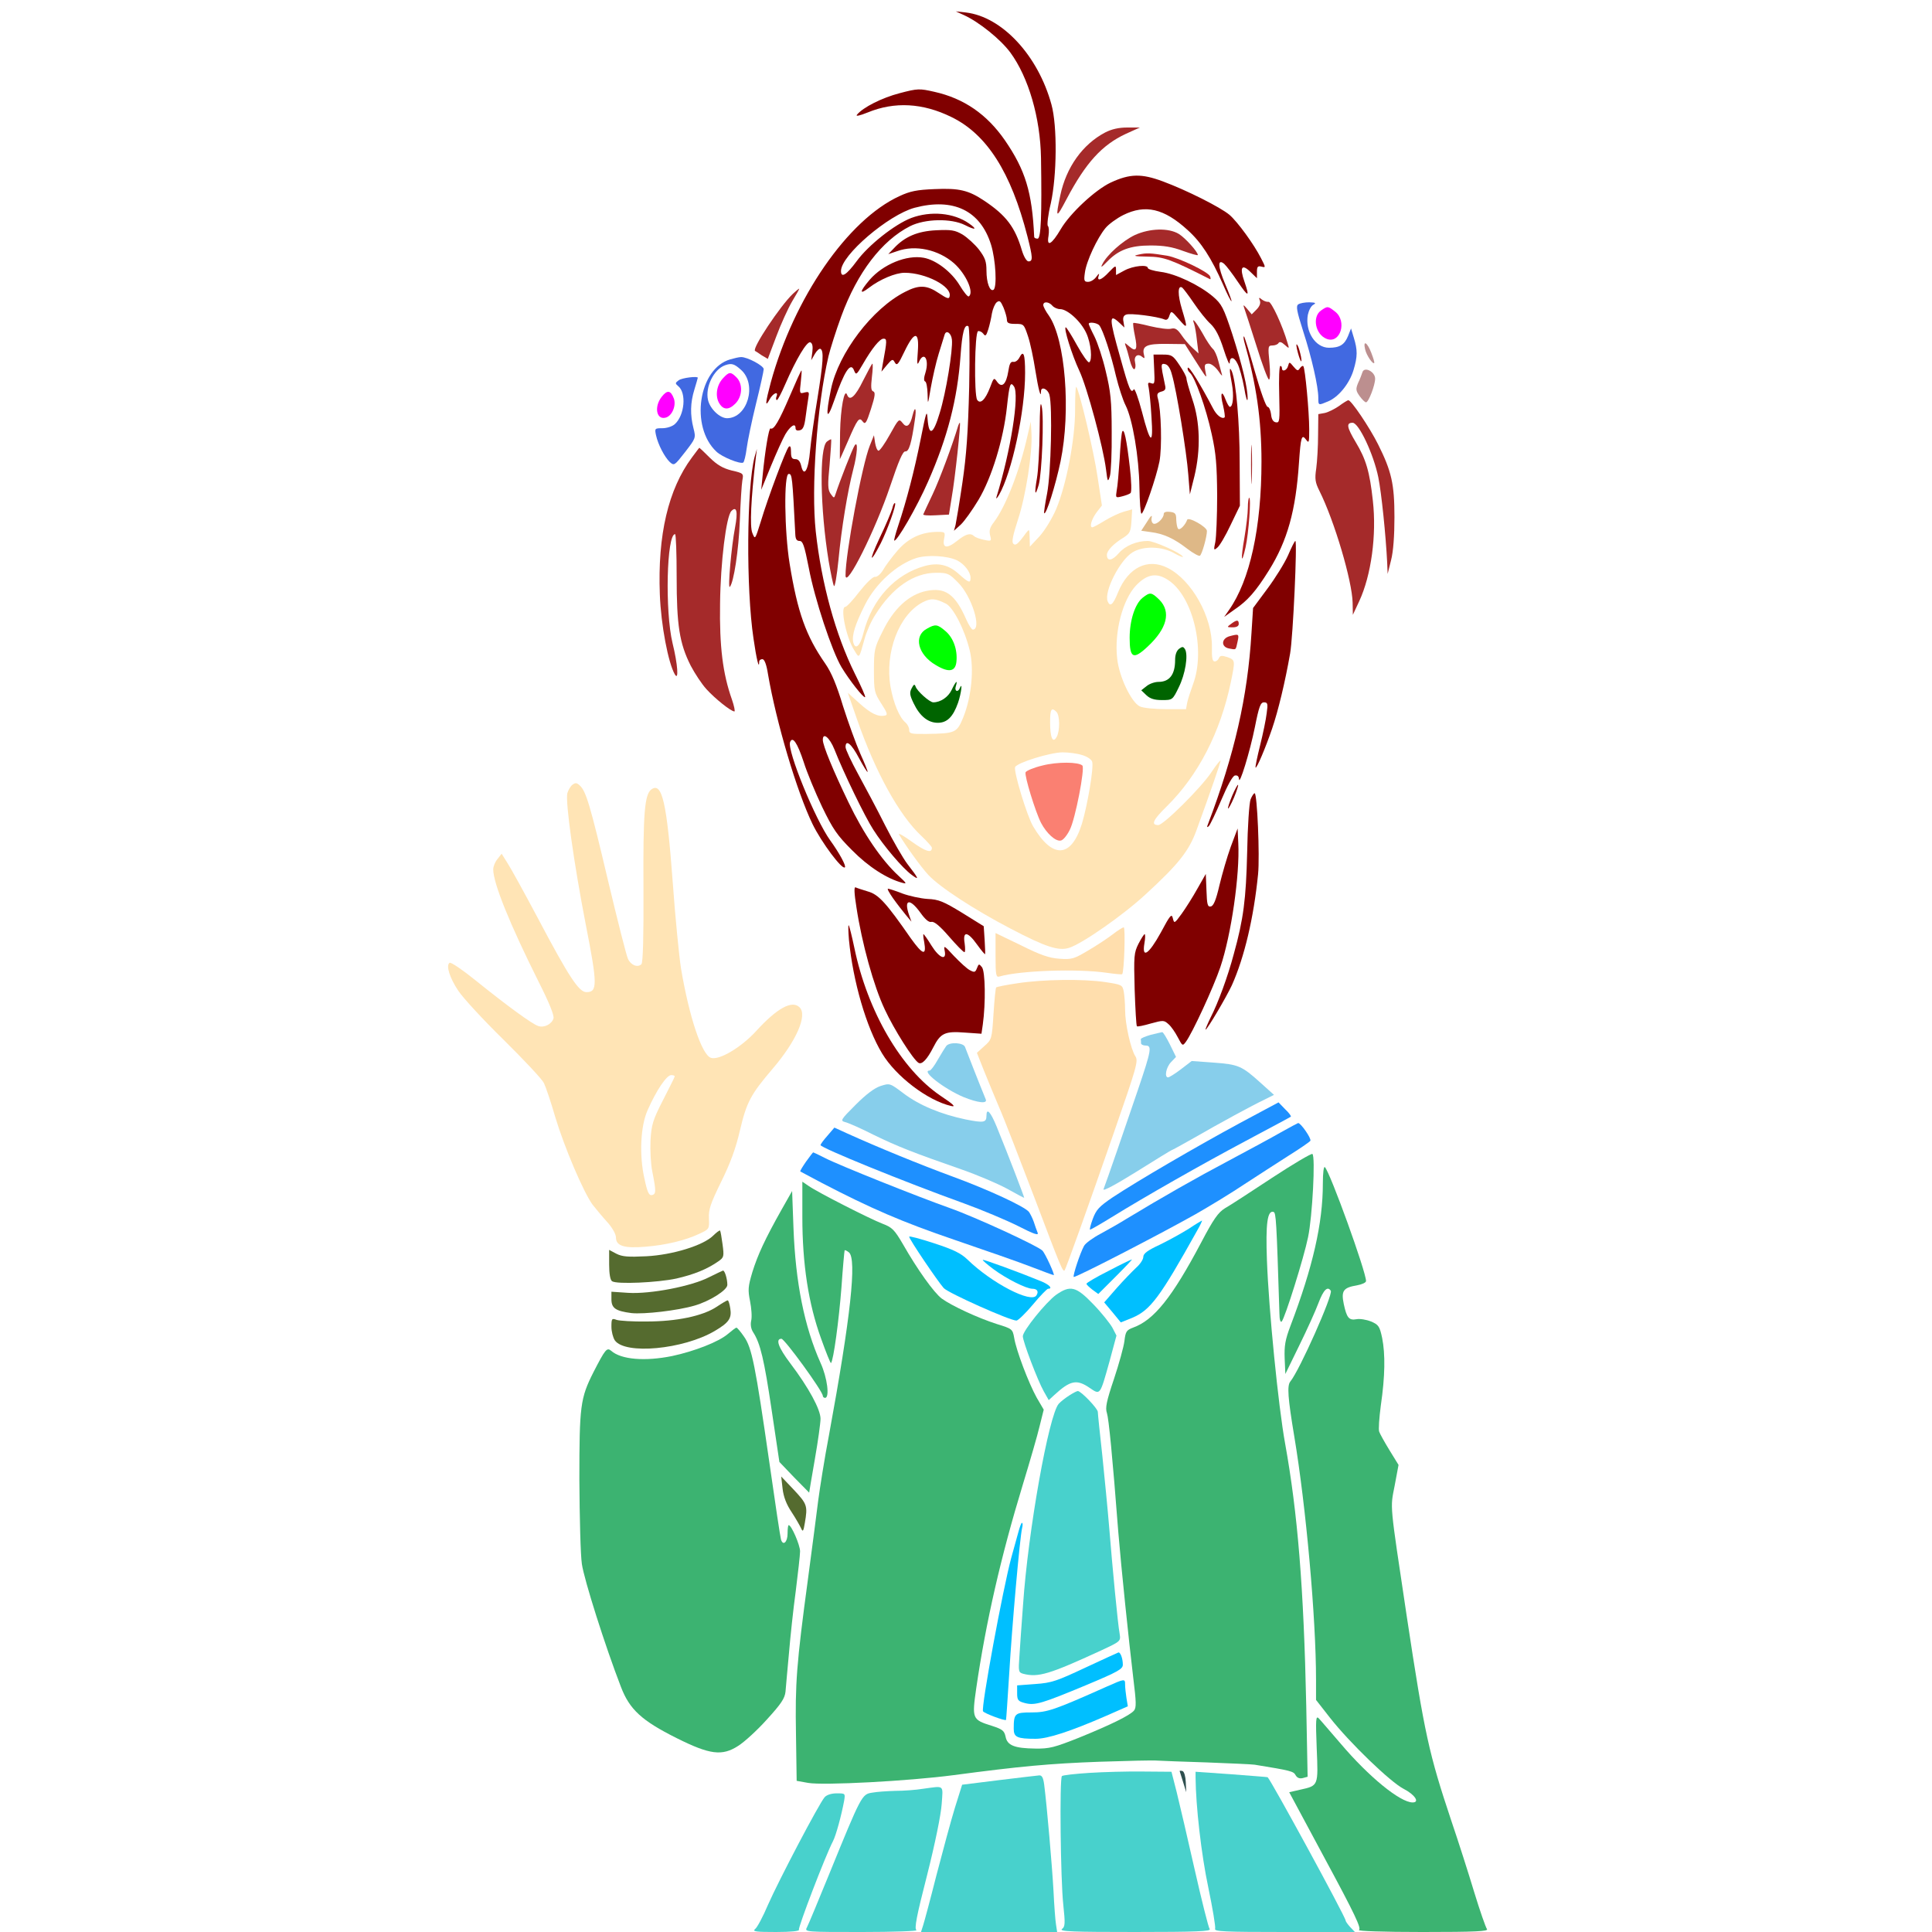 <?xml version="1.0" encoding="UTF-8" standalone="no"?>
<svg
   xmlns:dc="http://purl.org/dc/elements/1.1/"
   xmlns:cc="http://creativecommons.org/ns#"
   xmlns:rdf="http://www.w3.org/1999/02/22-rdf-syntax-ns#"
   xmlns:svg="http://www.w3.org/2000/svg"
   xmlns="http://www.w3.org/2000/svg"
   xmlns:sodipodi="http://sodipodi.sourceforge.net/DTD/sodipodi-0.dtd"
   xmlns:inkscape="http://www.inkscape.org/namespaces/inkscape"
   version="1.0"
   width="850pt"
   height="850pt"
   viewBox="0 0 850 850"
   preserveAspectRatio="xMidYMid meet"
   id="svg176"
   sodipodi:docname="29 #9643.svg"
   inkscape:version="0.92.2 5c3e80d, 2017-08-06">
  <defs
     id="defs180" />
  <sodipodi:namedview
     pagecolor="#ffffff"
     bordercolor="#666666"
     borderopacity="1"
     objecttolerance="10"
     gridtolerance="10"
     guidetolerance="10"
     inkscape:pageopacity="0"
     inkscape:pageshadow="2"
     inkscape:window-width="1920"
     inkscape:window-height="978"
     id="namedview178"
     showgrid="false"
     inkscape:zoom="0.83294118"
     inkscape:cx="736.63539"
     inkscape:cy="465.84996"
     inkscape:window-x="0"
     inkscape:window-y="1"
     inkscape:window-maximized="1"
     inkscape:current-layer="svg176" />
  <g
     transform="translate(0,850) scale(0.1,-0.1)"
     fill="#000000"
     stroke="none"
     id="g174">
    <path
       d="M0 4250 l0 -4250 1643 0 1642 0 12 40 c16 50 156 336 226 462 30 53 52 99 49 102 -3 3 -20 6 -39 6 -59 0 -69 22 -77 158 -4 67 -5 136 -1 154 7 31 2 28 -82 -54 -160 -157 -201 -163 -419 -57 -110 54 -200 126 -238 192 -30 51 -179 496 -198 587 -18 92 -18 683 1 760 7 30 38 102 68 160 l54 105 0 238 1 238 -48 57 c-62 75 -119 200 -190 414 l-57 173 -182 180 c-193 191 -235 250 -235 328 0 38 27 77 54 77 16 0 80 -47 178 -131 75 -65 217 -163 224 -156 3 3 -27 69 -67 148 -77 155 -168 374 -188 453 -11 44 -10 53 11 95 19 38 28 47 54 49 42 4 64 -24 154 -195 87 -167 222 -404 227 -399 2 2 -16 107 -41 232 -57 296 -78 438 -80 546 -1 78 1 89 23 112 32 35 74 34 107 -1 31 -34 60 -126 124 -403 85 -368 78 -363 78 -60 -1 330 6 415 38 447 48 48 109 22 132 -56 14 -45 37 -253 52 -471 15 -214 27 -296 61 -430 36 -140 60 -210 72 -210 11 0 104 53 127 73 8 6 32 34 53 60 41 50 127 107 164 107 12 0 35 -12 52 -26 27 -22 31 -32 31 -74 0 -67 -57 -173 -143 -268 -86 -95 -98 -119 -135 -270 -22 -88 -44 -148 -80 -216 l-50 -95 23 -15 c25 -17 26 -21 46 -205 l13 -114 21 69 c23 75 101 235 165 339 22 36 40 75 40 86 0 28 144 212 250 320 63 65 96 90 127 99 l41 13 -33 51 c-106 166 -157 374 -172 691 l-6 140 -43 46 c-23 26 -59 80 -80 120 -20 41 -50 94 -67 118 -39 57 -99 198 -125 296 -47 178 -102 504 -102 612 0 88 -13 68 -36 -55 -17 -90 -17 -98 0 -200 20 -120 47 -202 82 -248 36 -48 14 -57 -66 -26 -51 20 -80 41 -137 97 -74 74 -80 73 -52 -3 13 -35 11 -62 -6 -62 -27 0 -126 170 -140 240 -4 19 -22 73 -40 120 -78 201 -71 445 18 648 l34 77 -29 35 c-38 48 -61 154 -48 222 22 115 99 189 201 193 38 1 55 8 88 37 41 35 111 61 137 51 8 -3 25 20 48 69 47 98 107 171 210 257 47 40 86 76 86 81 0 4 46 57 103 116 164 172 251 217 427 218 86 1 101 -2 160 -30 36 -17 83 -46 103 -64 l38 -33 -21 54 c-77 198 -231 333 -395 347 -132 10 -259 -36 -365 -135 -31 -28 -65 -70 -76 -92 -10 -22 -25 -41 -31 -41 -38 0 17 117 104 225 56 69 161 145 242 176 42 16 80 22 156 23 97 1 102 -1 176 -37 111 -55 219 -168 281 -292 l30 -60 -6 90 c-7 107 -44 252 -85 332 -41 80 -130 164 -215 204 -122 57 -242 51 -345 -17 -19 -13 -38 -21 -43 -18 -40 25 74 103 202 140 37 10 -332 12 -2002 13 l-2048 1 0 -4250z"
       id="path4"
       style="fill:none" />
    <path
       d="M4315 8476 c33 -12 78 -34 100 -48 51 -32 143 -132 179 -192 52 -89 96 -250 96 -353 l0 -55 44 49 c24 27 68 62 98 78 49 28 60 30 158 30 101 0 107 -1 169 -35 89 -48 118 -99 38 -65 -74 31 -194 12 -277 -44 -42 -28 -154 -150 -145 -159 2 -2 19 7 37 21 48 36 86 53 148 67 53 12 61 10 150 -19 91 -31 244 -106 318 -156 63 -43 130 -148 249 -393 0 -2 15 4 32 12 70 37 190 -2 240 -76 14 -22 43 -58 64 -81 63 -67 77 -104 77 -200 0 -69 -4 -92 -25 -132 l-24 -49 34 -55 c103 -168 135 -405 82 -612 -29 -110 -70 -199 -93 -199 -13 0 -15 11 -10 68 5 67 5 67 -8 26 -18 -53 -94 -205 -111 -223 -24 -24 -29 -5 -27 92 l2 92 -28 -82 c-42 -126 -50 -125 -51 8 0 96 -13 214 -24 225 -2 2 -9 -49 -16 -114 -7 -64 -24 -169 -39 -232 -14 -63 -25 -133 -23 -155 11 -216 -7 -293 -88 -374 -25 -25 -53 -50 -62 -56 -15 -9 -16 -20 -7 -90 5 -44 7 -163 5 -265 -7 -327 -69 -538 -229 -777 -26 -40 -48 -75 -48 -78 0 -3 24 -5 53 -5 116 0 165 -33 359 -242 99 -108 109 -122 107 -153 -3 -26 3 -39 24 -59 84 -78 292 -738 291 -921 0 -44 -6 -126 -13 -181 l-13 -102 41 -68 c46 -75 49 -102 26 -198 -15 -65 -14 -77 75 -656 66 -429 74 -464 219 -915 75 -233 111 -357 105 -367 -3 -4 429 -8 960 -8 l966 0 0 4250 0 4250 -2122 -1 -2123 0 60 -23z"
       id="path6"
       style="fill:none" />
    <path
       d="M4240 8434 c68 -31 162 -107 205 -165 80 -109 132 -287 135 -464 4 -253 0 -355 -15 -355 -8 0 -15 3 -15 8 -9 197 -39 294 -129 425 -79 114 -180 184 -310 213 -66 15 -73 15 -153 -6 -77 -20 -161 -62 -188 -95 -6 -8 12 -4 47 10 119 49 243 42 369 -20 156 -76 262 -243 334 -524 24 -94 25 -111 5 -111 -8 0 -20 19 -29 48 -30 103 -70 155 -166 219 -69 46 -110 56 -219 51 -77 -3 -107 -9 -154 -31 -227 -104 -464 -447 -566 -820 -24 -90 -26 -113 -5 -74 15 28 41 38 30 12 -3 -8 -2 -15 2 -15 4 0 20 31 36 68 50 115 96 191 111 186 9 -4 12 -17 9 -42 l-5 -37 16 28 c9 15 20 25 25 22 15 -9 12 -59 -14 -220 -14 -83 -28 -185 -32 -227 -7 -86 -27 -120 -39 -68 -5 21 -13 30 -26 30 -15 0 -19 7 -19 32 0 21 -3 29 -10 22 -12 -12 -91 -222 -123 -329 -25 -80 -25 -80 -37 -50 -12 28 -6 152 15 330 l5 40 -10 -35 c-35 -133 -38 -580 -5 -799 13 -91 25 -139 25 -103 0 7 6 12 14 12 9 0 18 -22 25 -67 36 -210 127 -517 196 -659 39 -80 130 -202 142 -190 7 6 -25 64 -64 118 -66 91 -191 397 -177 433 11 28 32 -3 60 -88 14 -45 51 -134 81 -197 48 -99 66 -125 132 -191 71 -72 153 -125 221 -143 21 -6 19 -2 -17 31 -74 68 -154 185 -220 323 -68 141 -113 250 -113 275 0 35 30 10 51 -42 40 -102 134 -296 171 -353 45 -71 129 -170 169 -199 35 -26 32 -18 -19 48 -19 25 -63 101 -98 170 -35 70 -89 171 -119 226 -30 55 -55 108 -55 118 0 36 26 15 59 -48 19 -35 36 -63 38 -61 2 1 -13 38 -32 80 -19 43 -53 137 -76 209 -28 93 -51 148 -78 187 -85 122 -122 225 -157 440 -23 141 -26 395 -4 395 15 0 16 -11 29 -267 1 -20 6 -28 19 -28 14 0 21 -20 40 -117 26 -139 102 -367 144 -438 35 -58 98 -138 104 -132 3 2 -18 49 -45 103 -85 171 -147 397 -172 625 -21 193 5 553 56 772 8 33 33 112 56 175 71 194 179 334 303 397 66 33 181 35 241 5 47 -24 57 -20 18 7 -67 47 -168 56 -254 24 -73 -28 -189 -120 -240 -190 -45 -61 -69 -76 -69 -43 0 69 209 247 324 278 170 45 289 -12 336 -162 21 -68 27 -188 11 -199 -16 -9 -31 31 -31 84 0 41 -6 57 -33 93 -18 23 -51 53 -72 66 -34 20 -51 22 -116 19 -82 -4 -139 -28 -187 -80 l-24 -25 39 13 c80 29 181 7 250 -53 53 -47 90 -130 65 -146 -4 -3 -22 19 -40 49 -35 58 -103 111 -158 121 -75 14 -179 -29 -238 -97 -45 -53 -46 -68 -3 -35 48 37 117 66 157 66 93 0 208 -60 198 -103 -2 -14 -11 -11 -47 13 -53 36 -87 38 -149 6 -144 -73 -293 -269 -326 -428 -25 -121 -19 -145 13 -53 46 133 74 176 89 134 8 -20 11 -18 37 27 42 73 76 114 92 114 16 0 16 -7 -3 -110 l-6 -35 24 29 c23 27 26 28 35 11 9 -15 15 -9 42 48 44 92 66 92 59 0 -4 -52 -3 -63 5 -45 22 49 46 11 29 -46 -8 -24 -8 -38 -2 -40 6 -2 10 -27 11 -55 1 -50 1 -50 14 27 8 44 23 112 35 150 12 39 24 77 26 84 7 22 29 7 32 -22 5 -44 -26 -235 -54 -324 -28 -94 -47 -103 -53 -26 -3 44 -6 35 -31 -91 -28 -138 -60 -263 -99 -380 -11 -33 -18 -61 -17 -63 10 -9 101 149 149 259 86 195 129 362 143 554 7 101 17 140 34 130 6 -3 7 -113 4 -268 -5 -201 -12 -299 -30 -422 -13 -88 -27 -171 -30 -185 l-7 -25 30 27 c16 15 51 64 78 109 58 97 110 266 125 408 11 101 15 114 31 91 25 -36 -14 -283 -77 -487 -3 -10 2 -6 11 9 57 99 115 369 115 537 0 84 -7 103 -25 68 -6 -12 -18 -21 -27 -19 -12 2 -17 -9 -22 -42 -9 -56 -28 -75 -49 -46 -14 20 -15 19 -31 -24 -21 -55 -43 -76 -57 -55 -14 23 -11 296 4 302 6 2 17 -3 23 -11 9 -13 13 -10 22 19 6 19 13 50 16 70 4 21 13 42 21 49 13 10 17 6 30 -23 8 -20 15 -44 15 -54 0 -14 8 -18 38 -18 36 0 37 -1 55 -55 10 -30 24 -97 32 -149 13 -82 25 -128 25 -93 0 24 30 11 37 -15 14 -50 7 -343 -10 -433 -9 -46 -15 -86 -13 -88 9 -8 50 123 72 228 46 223 21 536 -51 641 -14 19 -25 40 -25 47 0 17 25 15 40 -3 7 -8 22 -15 34 -15 32 0 91 -53 115 -105 21 -45 28 -119 13 -129 -5 -3 -29 31 -53 74 -24 44 -47 80 -50 80 -11 0 27 -122 60 -192 34 -73 105 -336 117 -433 7 -56 8 -58 17 -30 5 17 9 104 8 194 0 138 -5 180 -26 267 -13 57 -36 126 -50 154 -14 27 -25 52 -25 55 0 10 38 5 47 -7 16 -21 51 -127 73 -223 12 -49 31 -107 42 -128 31 -61 59 -228 61 -359 1 -65 5 -118 9 -118 10 0 65 159 79 229 12 61 8 229 -7 279 -5 18 -2 24 15 29 17 4 21 11 17 27 -2 11 -8 38 -12 59 -6 34 -4 39 12 35 12 -2 23 -18 30 -46 20 -66 65 -343 72 -440 l7 -87 20 80 c28 117 25 239 -9 338 -14 42 -26 84 -26 92 0 8 -14 34 -31 59 -28 42 -34 46 -72 46 l-42 0 3 -66 c3 -60 2 -66 -13 -60 -15 5 -16 2 -11 -21 3 -16 9 -73 12 -127 9 -129 -5 -121 -42 23 -16 60 -32 105 -36 98 -12 -20 -20 -2 -59 139 -50 176 -51 198 -3 153 l21 -20 -4 25 c-4 18 0 28 12 32 17 7 135 -8 167 -21 11 -5 18 0 23 17 8 22 9 21 41 -16 40 -46 40 -43 14 44 -19 63 -19 107 1 95 5 -4 28 -34 51 -68 23 -34 56 -76 74 -92 22 -21 39 -54 57 -110 14 -44 26 -72 27 -63 0 30 19 30 34 -1 9 -16 22 -64 30 -107 7 -44 14 -65 15 -49 1 46 -23 147 -68 287 -38 115 -46 130 -84 163 -60 51 -165 101 -231 109 -31 4 -56 12 -56 17 0 16 -64 10 -103 -11 l-37 -20 0 22 c0 22 -2 21 -31 -9 -33 -36 -55 -43 -45 -15 4 11 0 9 -10 -5 -9 -13 -25 -23 -37 -23 -17 0 -19 5 -14 40 6 50 55 154 91 197 14 17 50 43 78 57 97 48 179 29 283 -66 60 -54 104 -122 156 -240 18 -42 35 -75 37 -73 2 1 -11 36 -28 76 -32 76 -34 113 -4 88 9 -8 36 -43 60 -79 47 -69 53 -69 29 1 -22 62 -12 80 25 44 l30 -29 0 28 c0 23 4 27 20 23 19 -5 19 -4 -2 37 -31 61 -103 160 -139 191 -41 34 -188 108 -293 147 -94 35 -145 34 -229 -5 -68 -32 -179 -135 -220 -205 -40 -68 -63 -81 -54 -30 3 20 2 40 -3 44 -4 5 1 50 13 99 27 122 29 341 3 435 -59 216 -217 386 -376 405 l-45 5 35 -16z"
       id="path8"
       style="fill:#800000" />
    <path
       d="M4862 7917 c-99 -52 -171 -153 -197 -276 -22 -104 -19 -105 28 -16 84 159 155 237 260 286 l62 28 -55 0 c-38 0 -69 -7 -98 -22z"
       id="path10"
       style="fill:#a52a2a" />
    <path
       d="M4993 7466 c-53 -25 -123 -87 -143 -128 -9 -17 -4 -15 21 11 49 51 101 71 191 71 57 0 95 -6 143 -24 36 -13 65 -21 65 -18 0 14 -56 76 -84 93 -45 27 -127 25 -193 -5z"
       id="path12"
       style="fill:#a52a2a" />
    <path
       d="M5010 7380 c-28 -6 -20 -8 39 -9 73 -1 102 -12 274 -99 4 -2 4 3 1 12 -8 20 -137 82 -189 91 -74 12 -90 13 -125 5z"
       id="path14"
       style="fill:#b22222" />
    <path
       d="M3489 7208 c-56 -53 -182 -242 -167 -252 2 -1 15 -9 29 -19 l27 -16 37 98 c20 54 52 124 70 155 19 31 33 56 31 56 -2 0 -14 -10 -27 -22z"
       id="path16"
       style="fill:#a52a2a" />
    <path
       d="M5543 7177 c4 -11 -1 -25 -15 -39 l-21 -21 -20 24 c-16 19 -19 20 -13 4 4 -10 28 -86 54 -167 25 -81 50 -148 55 -148 5 0 6 34 2 75 -7 71 -6 75 13 75 12 0 24 5 27 11 5 7 14 4 27 -8 20 -18 21 -18 13 7 -22 77 -72 185 -84 182 -7 -1 -20 3 -29 10 -13 11 -15 10 -9 -5z"
       id="path18"
       style="fill:#a52a2a" />
    <path
       d="M5712 7161 c-11 -7 -7 -29 21 -117 38 -117 67 -245 67 -294 0 -35 0 -34 43 -16 46 19 94 78 112 138 18 60 18 88 1 143 l-12 40 -13 -33 c-16 -39 -37 -52 -84 -52 -60 0 -106 72 -93 145 4 19 14 39 24 44 14 8 10 10 -18 11 -19 0 -41 -4 -48 -9z"
       id="path20"
       style="fill:#4169e1" />
    <path
       d="M5420 7155 c0 -5 5 -17 10 -25 5 -8 10 -10 10 -5 0 6 -5 17 -10 25 -5 8 -10 11 -10 5z"
       id="path22"
       style="fill:none" />
    <path
       d="M5812 7134 c-40 -28 -25 -106 25 -125 60 -23 91 78 37 120 -32 25 -33 25 -62 5z"
       id="path24"
       style="fill:#ff00ff" />
    <path
       d="M5254 7074 c3 -9 9 -41 12 -72 l7 -57 -26 24 c-15 13 -37 39 -49 57 -18 26 -28 32 -45 28 -13 -4 -55 2 -93 11 -39 10 -72 16 -74 14 -2 -2 1 -28 7 -56 13 -61 6 -74 -25 -47 -21 18 -21 18 -15 0 4 -10 12 -38 18 -62 6 -24 15 -41 20 -38 5 3 6 16 3 29 -7 27 11 42 31 25 11 -9 12 -7 8 9 -10 39 12 49 99 48 l81 -1 36 -57 c66 -103 61 -98 54 -61 -5 27 -3 32 15 32 11 0 29 -14 42 -32 12 -18 19 -25 16 -16 -2 9 -10 36 -16 60 -6 24 -17 48 -24 53 -7 6 -28 36 -45 68 -31 54 -50 76 -37 41z"
       id="path26"
       style="fill:#a52a2a" />
    <path
       d="M5474 6998 c53 -187 76 -343 76 -528 0 -292 -51 -523 -143 -654 l-21 -30 45 32 c58 39 94 80 152 173 81 130 118 262 132 474 8 115 12 126 31 101 13 -18 14 -13 14 46 0 74 -18 270 -26 277 -3 3 -9 -1 -15 -9 -8 -13 -12 -12 -28 7 -18 22 -19 22 -24 3 -5 -20 -27 -28 -27 -10 0 6 -3 10 -7 10 -5 0 -7 -57 -5 -126 3 -117 2 -125 -15 -122 -12 2 -19 14 -21 36 -2 17 -9 32 -15 32 -7 0 -31 67 -56 155 -24 85 -46 155 -48 155 -3 0 -2 -10 1 -22z"
       id="path28"
       style="fill:#8b0000" />
    <path
       d="M5706 6965 c11 -48 25 -76 18 -35 -4 19 -10 42 -15 50 -6 10 -7 5 -3 -15z"
       id="path30"
       style="fill:#8b0000" />
    <path
       d="M6006 6963 c6 -27 34 -67 40 -60 2 2 -4 22 -13 45 -18 47 -37 57 -27 15z"
       id="path32"
       style="fill:#bc8f8f" />
    <path
       d="M3213 6919 c-140 -40 -178 -297 -61 -406 25 -24 105 -56 118 -48 4 3 11 30 15 62 4 31 22 119 41 196 19 76 34 145 34 153 0 15 -73 54 -100 53 -8 0 -30 -5 -47 -10z m47 -46 c72 -64 29 -212 -61 -213 -32 0 -75 41 -84 80 -13 57 25 135 75 153 28 10 40 7 70 -20z"
       id="path34"
       style="fill:#4169e1" />
    <path
       d="M3182 6837 c-28 -29 -36 -75 -20 -107 18 -34 43 -36 73 -6 32 32 34 87 5 116 -25 25 -32 25 -58 -3z"
       id="path36"
       style="fill:#ff00ff" />
    <path
       d="M3797 6825 c-34 -70 -59 -92 -70 -62 -12 32 -29 -60 -31 -165 -1 -65 -1 -118 -1 -118 1 0 16 35 35 78 43 100 50 109 66 87 11 -14 16 -6 36 56 18 56 20 73 10 77 -10 3 -11 19 -6 63 4 32 5 59 2 59 -2 0 -20 -34 -41 -75z"
       id="path38"
       style="fill:#a52a2a" />
    <path
       d="M5226 6882 c-3 -5 1 -15 9 -22 22 -19 71 -154 96 -270 19 -85 23 -136 24 -270 0 -91 -4 -183 -8 -204 -8 -37 -7 -39 9 -25 10 8 36 52 58 99 l41 85 -1 190 c0 178 -16 353 -34 400 -12 28 -12 7 0 -55 9 -50 5 -100 -9 -100 -4 0 -12 14 -19 32 -17 46 -25 28 -11 -26 6 -26 9 -49 7 -52 -11 -10 -36 9 -51 39 -54 103 -106 188 -111 179z"
       id="path40"
       style="fill:#8b0000" />
    <path
       d="M5994 6862 c-3 -9 -11 -31 -19 -47 -11 -27 -10 -34 7 -58 11 -15 23 -27 28 -27 11 0 40 75 40 104 0 31 -48 55 -56 28z"
       id="path42"
       style="fill:#bc8f8f" />
    <path
       d="M3475 6758 c-48 -112 -71 -151 -85 -143 -7 4 -24 -96 -35 -210 l-6 -60 43 105 c24 58 52 120 63 139 22 37 45 52 45 28 0 -10 7 -13 19 -10 14 3 20 18 25 56 4 29 9 66 12 84 5 29 4 31 -17 26 -21 -6 -22 -4 -16 45 3 29 5 52 3 52 -2 0 -25 -51 -51 -112z"
       id="path44"
       style="fill:#8b0000" />
    <path
       d="M2986 6827 c-16 -12 -16 -14 -2 -26 37 -30 28 -128 -15 -167 -11 -10 -35 -18 -55 -18 -33 0 -34 -1 -28 -30 9 -42 38 -97 61 -119 19 -17 21 -15 67 44 47 61 48 62 37 105 -15 59 -14 112 4 170 8 27 15 50 15 52 0 8 -69 0 -84 -11z"
       id="path46"
       style="fill:#4169e1" />
    <path
       d="M4730 6697 c0 -130 -38 -328 -83 -436 -18 -42 -49 -93 -73 -120 l-43 -46 -1 40 c-1 38 -1 39 -16 20 -36 -50 -46 -57 -56 -47 -8 8 -1 39 21 107 34 103 64 294 59 379 l-3 51 -14 -60 c-35 -157 -96 -313 -148 -382 -18 -23 -22 -38 -17 -58 7 -26 6 -27 -27 -20 -19 4 -38 11 -43 16 -17 16 -37 10 -77 -22 -44 -35 -64 -30 -55 12 5 27 4 29 -27 29 -73 0 -130 -27 -178 -82 -25 -29 -54 -68 -64 -86 -11 -18 -26 -31 -35 -30 -9 2 -37 -25 -68 -64 -29 -38 -57 -68 -63 -68 -24 0 4 -137 40 -192 22 -36 20 -38 45 52 8 30 29 78 47 105 75 120 169 185 268 185 50 0 57 -3 96 -43 60 -59 106 -207 65 -207 -5 0 -18 20 -29 45 -49 112 -93 142 -176 125 -76 -16 -143 -77 -192 -178 -36 -72 -38 -81 -38 -172 0 -91 2 -98 32 -145 26 -40 30 -51 17 -53 -30 -7 -62 8 -113 54 l-51 46 41 -118 c80 -230 185 -421 283 -512 25 -24 46 -47 46 -52 0 -25 -27 -17 -87 26 -36 26 -62 41 -58 33 31 -52 95 -141 129 -178 50 -54 202 -153 361 -236 156 -82 213 -100 259 -85 59 19 239 145 336 235 144 132 191 191 224 282 62 170 106 298 106 306 0 5 -18 -17 -40 -50 -44 -67 -211 -233 -234 -233 -34 0 -23 23 37 82 139 137 236 326 282 546 20 97 20 98 -15 111 -25 8 -32 7 -37 -4 -3 -8 -11 -15 -19 -15 -10 0 -13 16 -12 63 2 132 -88 294 -194 348 -88 45 -174 3 -219 -107 -22 -55 -35 -66 -46 -39 -16 43 54 181 110 215 47 29 130 27 185 -5 23 -13 40 -19 36 -14 -10 17 -127 69 -154 69 -49 0 -99 -21 -127 -53 -30 -35 -53 -38 -53 -8 0 19 29 49 75 77 26 17 30 26 33 71 l3 52 -36 -10 c-21 -6 -59 -24 -85 -40 -26 -16 -50 -29 -54 -29 -14 0 -4 35 18 65 l24 31 -19 125 c-16 111 -81 385 -94 397 -3 3 -5 -42 -5 -101z m-518 -663 c31 -16 58 -51 58 -76 0 -25 -7 -23 -51 16 -45 41 -90 52 -150 36 -131 -36 -232 -146 -270 -294 -14 -58 -36 -78 -45 -42 -7 30 8 79 52 166 47 93 139 177 226 205 49 15 138 10 180 -11z m929 -87 c108 -72 164 -307 108 -457 -11 -30 -23 -67 -26 -82 l-5 -28 -89 0 c-48 0 -100 5 -114 12 -37 17 -92 131 -100 212 -13 116 24 257 83 320 49 51 91 58 143 23z m-979 -103 c32 -17 81 -111 104 -204 20 -80 9 -204 -28 -296 -28 -68 -34 -71 -160 -73 -70 -1 -78 1 -78 18 0 10 -7 24 -16 32 -27 22 -53 85 -66 157 -26 152 37 317 141 372 37 19 55 18 103 -6z m486 -476 c15 -15 16 -83 1 -110 -17 -31 -29 -4 -29 65 0 57 6 67 28 45z m113 -190 c21 -6 41 -19 44 -29 8 -24 -20 -190 -45 -273 -47 -152 -130 -156 -215 -11 -27 46 -86 241 -79 260 8 19 152 64 208 65 27 0 66 -5 87 -12z"
       id="path48"
       style="fill:#ffe4b5" />
    <path
       d="M5027 5870 c-33 -26 -57 -99 -57 -176 0 -90 16 -98 79 -39 86 80 104 153 52 206 -35 34 -41 35 -74 9z"
       id="path50"
       style="fill:#00ff00" />
    <path
       d="M5175 5700 c-10 -11 -16 -22 -13 -25 3 -3 13 6 22 20 20 30 16 32 -9 5z"
       id="path52"
       style="fill:none" />
    <path
       d="M5188 5646 c-12 -9 -18 -27 -18 -50 0 -64 -25 -96 -73 -96 -16 0 -40 -8 -53 -19 l-23 -18 23 -22 c16 -15 35 -21 68 -21 46 0 47 0 74 56 29 58 42 141 28 167 -8 13 -12 13 -26 3z"
       id="path54"
       style="fill:#006400" />
    <path
       d="M4078 5734 c-60 -32 -40 -114 39 -160 58 -35 87 -29 91 16 5 52 -14 105 -49 134 -35 30 -44 31 -81 10z"
       id="path56"
       style="fill:#00ff00" />
    <path
       d="M4187 5465 c-15 -32 -49 -55 -81 -55 -16 0 -72 50 -78 70 -4 11 -8 10 -17 -8 -10 -19 -9 -30 9 -67 27 -56 63 -85 106 -85 41 0 67 26 89 88 14 41 21 96 8 65 -8 -21 -25 -14 -18 7 10 32 0 23 -18 -15z"
       id="path58"
       style="fill:#006400" />
    <path
       d="M4586 5132 c-38 -9 -71 -23 -74 -30 -5 -16 43 -173 68 -222 24 -46 64 -83 87 -78 10 1 28 23 40 48 24 47 67 270 55 282 -17 16 -110 17 -176 0z"
       id="path60"
       style="fill:#fa8072" />
    <path
       d="M2911 6754 c-33 -42 -24 -100 15 -92 29 5 50 51 39 84 -14 37 -29 40 -54 8z"
       id="path62"
       style="fill:#ff00ff" />
    <path
       d="M4574 6603 c-1 -82 -6 -175 -12 -208 -12 -70 -8 -83 8 -28 14 51 24 298 13 346 -6 26 -8 -5 -9 -110z"
       id="path64"
       style="fill:#8b0000" />
    <path
       d="M5890 6713 c-19 -13 -47 -27 -62 -30 l-28 -5 -1 -92 c0 -50 -4 -116 -8 -146 -7 -47 -5 -62 14 -100 66 -132 144 -396 146 -492 l1 -53 28 60 c53 114 77 291 60 442 -14 128 -30 182 -75 257 -40 67 -43 86 -14 86 27 0 92 -137 113 -240 14 -69 33 -255 39 -375 l2 -50 15 60 c10 38 15 108 15 190 0 146 -13 202 -72 320 -37 74 -119 196 -131 194 -4 0 -23 -12 -42 -26z"
       id="path66"
       style="fill:#a52a2a" />
    <path
       d="M5493 6675 c0 -22 2 -30 4 -17 2 12 2 30 0 40 -3 9 -5 -1 -4 -23z"
       id="path68"
       style="fill:none" />
    <path
       d="M4015 6673 c-11 -47 -26 -58 -44 -34 -16 20 -17 19 -56 -51 -22 -40 -45 -72 -50 -71 -6 1 -12 17 -15 35 l-5 33 -18 -45 c-34 -83 -108 -480 -107 -572 1 -61 131 199 196 392 38 113 56 155 67 154 16 -2 27 35 42 139 8 51 1 64 -10 20z"
       id="path70"
       style="fill:#a52a2a" />
    <path
       d="M4216 6628 c-26 -87 -83 -240 -113 -303 -21 -44 -39 -83 -41 -88 -2 -4 22 -6 55 -4 l58 3 12 75 c15 84 41 329 36 329 -2 0 -5 -6 -7 -12z"
       id="path72"
       style="fill:#a52a2a" />
    <path
       d="M4937 6600 c-3 -8 -8 -62 -11 -120 -4 -58 -9 -120 -13 -138 -5 -32 -5 -33 23 -26 16 4 33 10 38 15 5 4 4 51 -3 111 -14 124 -26 179 -34 158z"
       id="path74"
       style="fill:#8b0000" />
    <path
       d="M5504 6455 c0 -77 2 -107 3 -67 2 40 2 103 0 140 -2 37 -3 4 -3 -73z"
       id="path76"
       style="fill:#a52a2a" />
    <path
       d="M3638 6557 c-34 -27 -30 -295 8 -527 9 -52 19 -101 23 -108 4 -7 13 45 20 115 13 138 40 302 65 398 18 68 22 129 6 105 -9 -13 -67 -161 -84 -214 -6 -19 -7 -19 -22 2 -12 18 -13 38 -4 128 5 59 8 109 7 111 -2 1 -10 -3 -19 -10z"
       id="path78"
       style="fill:#a52a2a" />
    <path
       d="M3044 6487 c-104 -140 -151 -341 -141 -602 5 -135 37 -302 66 -352 18 -31 13 44 -10 137 -34 141 -26 480 11 480 4 0 7 -84 7 -187 0 -213 12 -293 62 -392 18 -34 48 -80 69 -103 37 -41 108 -98 123 -98 4 0 -1 24 -11 53 -40 113 -55 232 -52 422 2 181 27 384 50 407 23 23 29 -3 16 -72 -16 -83 -33 -273 -23 -262 17 19 39 161 44 292 3 80 8 159 11 176 6 31 5 32 -47 44 -39 10 -63 24 -96 56 -24 24 -45 44 -46 44 -1 0 -16 -20 -33 -43z"
       id="path80"
       style="fill:#a52a2a" />
    <path
       d="M5490 6266 c0 -24 -7 -83 -15 -131 -17 -97 -14 -127 5 -43 14 64 25 218 16 218 -3 0 -6 -20 -6 -44z"
       id="path82"
       style="fill:#b22222" />
    <path
       d="M3926 6264 c-4 -15 -29 -75 -57 -133 -47 -101 -43 -116 6 -21 30 60 69 169 63 176 -3 3 -9 -7 -12 -22z"
       id="path84"
       style="fill:#8b0000" />
    <path
       d="M5120 6239 c0 -19 -30 -48 -45 -43 -7 3 -11 15 -8 27 3 14 -5 7 -20 -18 l-26 -40 42 -6 c56 -7 102 -28 160 -73 26 -20 52 -34 56 -31 9 5 31 83 31 109 0 18 -82 64 -87 49 -8 -23 -32 -47 -39 -40 -5 4 -8 22 -9 40 0 27 -4 32 -27 35 -17 2 -28 -1 -28 -9z"
       id="path86"
       style="fill:#deb887" />
    <path
       d="M5667 6057 c-15 -34 -56 -100 -91 -147 l-63 -85 -7 -110 c-17 -282 -75 -534 -191 -840 -6 -14 -5 -17 3 -10 6 6 31 58 55 115 28 66 50 106 60 108 11 2 17 -3 18 -15 1 -34 48 119 70 228 18 91 25 109 40 109 16 0 18 -6 12 -47 -3 -27 -16 -90 -29 -142 -13 -52 -22 -96 -20 -98 5 -5 44 87 73 172 26 76 57 204 79 330 13 74 32 495 23 495 -3 0 -17 -28 -32 -63z"
       id="path88"
       style="fill:#800000" />
    <path
       d="M5292 5950 c12 -16 23 -30 25 -30 2 0 -3 14 -12 30 -9 17 -20 30 -26 30 -5 0 0 -13 13 -30z"
       id="path90"
       style="fill:none" />
    <path
       d="M5416 5755 c-19 -14 -19 -15 7 -15 17 0 27 5 27 15 0 19 -9 19 -34 0z"
       id="path92"
       style="fill:#b22222" />
    <path
       d="M5410 5701 c-37 -10 -39 -47 -3 -54 33 -6 29 -9 38 31 7 33 6 34 -35 23z"
       id="path94"
       style="fill:#b22222" />
    <path
       d="M2518 5047 c-8 -6 -18 -23 -22 -37 -9 -37 28 -304 81 -577 52 -265 52 -298 3 -298 -33 0 -76 65 -215 328 -59 111 -119 220 -133 241 l-25 40 -18 -23 c-11 -13 -19 -33 -19 -46 0 -61 73 -241 200 -495 47 -93 69 -148 65 -161 -8 -25 -41 -42 -67 -33 -26 8 -137 89 -276 201 -57 46 -108 81 -114 77 -17 -11 0 -66 39 -124 20 -30 109 -127 199 -215 89 -88 169 -173 177 -190 8 -16 31 -84 50 -150 40 -133 124 -330 164 -385 15 -19 44 -54 65 -77 23 -26 38 -53 38 -68 0 -37 38 -48 130 -40 89 7 176 28 237 57 43 20 44 21 42 67 -2 40 7 66 54 162 40 81 64 146 82 224 30 127 47 159 146 275 103 121 152 233 117 268 -33 33 -99 -3 -192 -105 -65 -71 -162 -129 -198 -117 -40 12 -96 180 -132 394 -8 52 -25 221 -36 375 -26 353 -47 446 -94 412 -30 -22 -37 -102 -35 -435 1 -210 -2 -327 -9 -334 -16 -16 -46 -5 -59 23 -7 14 -46 169 -88 345 -79 335 -97 393 -124 418 -14 13 -20 13 -33 3z m450 -1284 c-1 -5 -25 -52 -52 -105 -44 -86 -50 -107 -54 -175 -2 -43 1 -105 8 -138 17 -86 17 -99 -2 -103 -13 -2 -20 12 -33 74 -23 101 -17 230 14 299 38 87 84 155 104 155 10 0 17 -3 15 -7z"
       id="path96"
       style="fill:#ffe4b5" />
    <path
       d="M5421 4999 c-12 -29 -20 -54 -18 -56 2 -2 14 20 26 48 12 29 20 54 18 56 -2 2 -14 -20 -26 -48z"
       id="path98"
       style="fill:#800000" />
    <path
       d="M5502 4983 c-6 -16 -13 -120 -15 -233 -5 -207 -16 -293 -59 -448 -26 -98 -69 -215 -102 -279 -14 -29 -24 -53 -22 -53 7 0 92 144 116 196 55 123 96 297 115 488 8 80 -4 356 -15 356 -4 0 -12 -12 -18 -27z"
       id="path100"
       style="fill:#800000" />
    <path
       d="M5415 4775 c-16 -44 -38 -120 -50 -170 -15 -65 -26 -91 -38 -93 -14 -3 -17 8 -19 70 l-3 73 -37 -65 c-20 -36 -51 -85 -69 -110 -32 -44 -33 -44 -39 -20 -5 22 -12 14 -53 -63 -53 -96 -84 -117 -72 -47 4 22 4 40 1 40 -3 0 -15 -19 -27 -42 -20 -40 -21 -53 -17 -201 3 -87 7 -160 10 -162 2 -3 30 3 61 12 55 15 58 15 78 -3 12 -10 30 -37 41 -58 20 -38 21 -39 35 -20 28 37 122 240 152 329 48 142 86 407 79 545 l-3 65 -30 -80z"
       id="path102"
       style="fill:#800000" />
    <path
       d="M3768 4508 c24 -158 76 -347 125 -450 41 -88 124 -219 148 -234 15 -9 38 15 65 68 32 63 51 72 140 65 l72 -5 6 41 c13 94 11 234 -4 252 -13 16 -14 15 -22 -5 -7 -18 -11 -19 -30 -9 -13 6 -44 35 -71 63 -42 46 -46 48 -41 24 10 -47 -23 -34 -58 22 -17 28 -33 50 -35 50 -2 0 -1 -15 3 -34 11 -63 -6 -58 -59 16 -109 157 -142 193 -189 206 -23 7 -48 15 -54 18 -7 3 -6 -26 4 -88z"
       id="path104"
       style="fill:#800000" />
    <path
       d="M3929 4548 c17 -24 42 -56 56 -73 l25 -30 -10 28 c-25 71 2 77 49 12 22 -31 38 -44 49 -41 12 3 37 -18 77 -64 33 -38 63 -69 68 -69 4 -1 4 17 1 39 -9 55 13 53 55 -6 18 -25 34 -44 35 -42 1 2 0 30 -2 63 l-4 60 -95 59 c-82 50 -103 59 -152 61 -31 2 -81 13 -111 24 -30 12 -59 21 -63 21 -5 0 6 -19 22 -42z"
       id="path106"
       style="fill:#800000" />
    <path
       d="M3735 4365 c18 -183 76 -384 146 -500 61 -101 200 -207 304 -231 22 -5 10 7 -47 45 -173 117 -321 371 -379 650 -11 52 -22 97 -25 100 -3 3 -2 -26 1 -64z"
       id="path108"
       style="fill:#8b0000" />
    <path
       d="M4895 4389 c-22 -17 -70 -49 -108 -71 -62 -37 -72 -40 -126 -36 -45 3 -83 16 -169 59 l-112 54 0 -98 c0 -89 2 -98 18 -93 90 26 342 35 472 16 35 -5 66 -8 67 -6 9 8 15 206 7 206 -5 0 -27 -14 -49 -31z"
       id="path110"
       style="fill:#ffdead" />
    <path
       d="M4476 4174 c-49 -7 -91 -16 -93 -18 -3 -2 -8 -55 -12 -117 -7 -110 -8 -113 -40 -141 l-33 -30 30 -76 c17 -42 47 -115 67 -162 21 -47 90 -226 156 -399 115 -304 125 -329 133 -320 5 6 99 267 217 607 100 288 108 314 94 335 -20 31 -45 142 -45 203 0 28 -3 65 -6 82 -6 29 -9 30 -80 41 -99 15 -278 12 -388 -5z"
       id="path112"
       style="fill:#ffdead" />
    <path
       d="M5062 3947 c-24 -7 -43 -15 -43 -19 1 -5 1 -12 1 -18 0 -5 9 -10 20 -10 29 0 26 -19 -34 -196 -56 -165 -139 -406 -151 -436 -4 -11 55 21 145 77 83 52 153 95 155 95 2 0 46 24 97 53 111 64 258 144 313 170 l40 20 -60 54 c-82 74 -97 80 -206 88 l-96 7 -47 -36 c-26 -20 -52 -36 -57 -36 -17 0 -9 44 13 67 l22 23 -27 55 c-15 30 -30 55 -34 54 -5 -1 -27 -6 -51 -12z"
       id="path114"
       style="fill:#87ceeb" />
    <path
       d="M4163 3898 c-5 -7 -22 -34 -37 -60 -15 -27 -31 -48 -36 -48 -40 0 64 -81 150 -117 62 -25 105 -30 97 -10 -24 58 -86 216 -91 230 -6 20 -68 24 -83 5z"
       id="path116"
       style="fill:#87ceeb" />
    <path
       d="M3874 3722 c-27 -9 -63 -36 -110 -83 -66 -66 -68 -70 -45 -76 13 -3 70 -28 125 -56 106 -52 182 -81 386 -152 69 -24 158 -62 199 -84 41 -23 75 -41 77 -41 2 0 -69 186 -121 313 -27 66 -45 85 -45 48 0 -30 -12 -32 -92 -16 -109 23 -203 62 -272 114 -61 46 -61 46 -102 33z"
       id="path118"
       style="fill:#87ceeb" />
    <path
       d="M5455 3559 c-189 -102 -453 -256 -560 -327 -59 -40 -72 -54 -87 -94 -10 -27 -15 -48 -12 -48 3 0 45 24 92 53 159 98 395 232 592 337 107 57 197 105 199 107 3 2 -8 17 -25 33 l-29 30 -170 -91z"
       id="path120"
       style="fill:#1e90ff" />
    <path
       d="M5635 3518 c-38 -22 -142 -78 -230 -125 -142 -75 -293 -161 -450 -256 -27 -17 -78 -46 -113 -65 -34 -18 -67 -42 -73 -54 -17 -31 -50 -131 -45 -136 6 -5 380 188 536 276 63 36 160 95 215 132 55 36 142 92 192 124 51 32 95 62 98 67 6 9 -43 80 -54 78 -3 -1 -37 -19 -76 -41z"
       id="path122"
       style="fill:#1e90ff" />
    <path
       d="M3641 3504 c-17 -19 -31 -38 -31 -42 1 -12 366 -161 630 -256 80 -29 187 -74 239 -100 72 -37 92 -43 86 -29 -4 10 -12 32 -17 48 -6 17 -16 36 -21 43 -19 24 -179 98 -337 156 -144 53 -327 128 -462 189 l-57 26 -30 -35z"
       id="path124"
       style="fill:#1e90ff" />
    <path
       d="M3546 3389 c-15 -22 -27 -41 -25 -43 2 -1 45 -24 94 -50 217 -113 356 -173 585 -251 135 -46 287 -99 338 -119 52 -20 95 -36 98 -36 6 0 -37 95 -50 108 -21 21 -294 147 -407 187 -144 51 -489 189 -549 220 -27 14 -51 25 -52 25 -2 0 -16 -19 -32 -41z"
       id="path126"
       style="fill:#1e90ff" />
    <path
       d="M5595 3317 c-94 -62 -186 -122 -206 -133 -29 -18 -50 -47 -104 -150 -128 -242 -208 -342 -300 -375 -29 -11 -33 -17 -38 -59 -3 -25 -24 -101 -46 -167 -33 -98 -39 -127 -31 -150 8 -25 24 -185 50 -523 13 -158 46 -476 66 -643 13 -105 14 -130 3 -143 -18 -21 -101 -62 -244 -120 -106 -42 -128 -48 -190 -47 -92 1 -124 14 -131 53 -6 26 -14 32 -60 47 -87 27 -88 31 -69 165 43 294 109 581 204 893 32 105 66 222 75 261 l18 72 -31 53 c-35 63 -90 207 -99 263 -7 39 -9 40 -77 61 -84 27 -198 80 -242 112 -34 26 -106 126 -171 240 -37 63 -47 73 -89 89 -55 21 -285 138 -325 166 l-28 19 0 -155 c0 -208 27 -382 82 -534 22 -62 42 -111 44 -109 11 11 35 189 46 332 6 88 13 162 14 164 2 2 10 -2 19 -9 35 -29 8 -283 -88 -805 -20 -104 -40 -233 -47 -285 -6 -52 -27 -207 -45 -345 -51 -377 -57 -462 -53 -685 l3 -205 50 -9 c66 -12 443 8 640 34 294 39 423 51 643 59 122 4 237 7 255 5 18 -1 115 -5 217 -8 102 -4 197 -8 210 -10 160 -26 171 -29 180 -46 7 -12 17 -16 31 -13 l22 6 -6 311 c-11 523 -38 850 -93 1155 -30 165 -72 588 -80 806 -6 162 2 221 29 213 11 -4 13 -32 26 -447 0 -27 5 -41 10 -35 14 14 98 282 116 371 19 90 33 357 19 366 -5 3 -86 -45 -179 -106z"
       id="path128"
       style="fill:#3cb371" />
    <path
       d="M5820 3293 c0 -175 -44 -367 -142 -625 -24 -63 -28 -89 -26 -145 l3 -68 61 125 c34 69 72 153 85 188 22 58 40 75 54 53 10 -18 -137 -349 -178 -399 -15 -18 -11 -72 17 -240 52 -310 96 -801 96 -1072 l0 -89 61 -78 c88 -112 266 -283 324 -313 49 -25 73 -60 40 -60 -55 0 -194 114 -316 258 -46 53 -89 104 -97 112 -13 13 -14 -4 -9 -132 7 -166 8 -164 -73 -182 l-48 -11 160 -298 c129 -239 158 -301 147 -308 -8 -5 103 -9 280 -9 234 0 291 3 283 13 -5 6 -31 80 -56 162 -25 83 -70 224 -101 315 -98 294 -117 377 -196 900 -76 508 -73 471 -53 574 l17 91 -40 65 c-22 36 -42 72 -45 81 -4 9 0 61 7 115 19 130 20 226 6 297 -11 52 -16 59 -49 73 -20 8 -49 13 -64 10 -33 -6 -43 6 -56 67 -12 58 -2 72 58 82 22 4 40 12 40 19 0 41 -157 476 -181 501 -5 5 -9 -23 -9 -72z"
       id="path130"
       style="fill:#3cb371" />
    <path
       d="M3438 3177 c-72 -128 -104 -197 -128 -274 -19 -64 -20 -78 -10 -128 6 -30 9 -69 5 -85 -4 -18 -1 -37 9 -52 31 -48 48 -119 81 -342 l34 -228 65 -68 c36 -37 66 -67 66 -67 0 1 11 67 25 147 14 80 25 160 25 178 0 41 -52 137 -133 244 -53 70 -66 108 -39 108 14 0 182 -231 182 -251 0 -5 5 -9 10 -9 21 0 10 89 -20 154 -71 159 -110 353 -119 593 l-6 163 -47 -83z"
       id="path132"
       style="fill:#3cb371" />
    <path
       d="M5230 3094 c-30 -19 -88 -51 -127 -70 -54 -25 -73 -39 -73 -54 0 -11 -14 -32 -31 -47 -17 -16 -56 -56 -86 -90 l-55 -63 37 -44 36 -44 50 20 c80 34 121 88 286 384 14 24 23 44 21 44 -1 0 -28 -16 -58 -36z"
       id="path134"
       style="fill:#00bfff" />
    <path
       d="M3138 3064 c-43 -43 -178 -85 -294 -91 -81 -4 -106 -2 -132 11 l-32 17 0 -65 c0 -41 5 -68 13 -73 21 -14 200 -6 283 12 78 18 135 41 185 76 24 17 25 21 18 74 -4 31 -9 59 -11 61 -2 2 -16 -8 -30 -22z"
       id="path136"
       style="fill:#556b2f" />
    <path
       d="M4000 3059 c0 -11 126 -197 152 -226 20 -22 291 -143 320 -143 7 0 40 32 72 70 32 39 63 70 67 70 23 0 5 19 -33 34 -95 39 -251 96 -254 93 -2 -2 19 -20 47 -41 55 -41 144 -86 171 -86 21 0 29 -12 18 -29 -22 -37 -197 54 -303 157 -29 28 -61 44 -147 72 -61 20 -110 33 -110 29z"
       id="path138"
       style="fill:#00bfff" />
    <path
       d="M4878 2909 c-54 -27 -98 -53 -98 -57 0 -4 12 -15 26 -26 l26 -19 77 77 c42 42 74 76 71 75 -3 0 -49 -22 -102 -50z"
       id="path140"
       style="fill:#00bfff" />
    <path
       d="M3120 2881 c-77 -40 -259 -75 -356 -69 l-74 5 0 -33 c0 -40 19 -52 88 -61 55 -6 203 11 278 33 66 19 144 68 144 91 0 26 -11 63 -19 63 -3 -1 -31 -14 -61 -29z"
       id="path142"
       style="fill:#556b2f" />
    <path
       d="M4646 2803 c-45 -33 -146 -158 -146 -182 0 -23 65 -194 92 -242 l22 -39 25 23 c70 64 98 70 155 31 47 -32 45 -35 87 115 l31 115 -18 35 c-11 19 -48 66 -84 103 -76 79 -101 85 -164 41z"
       id="path144"
       style="fill:#48d1cc" />
    <path
       d="M3152 2750 c-61 -40 -175 -64 -307 -64 -60 -1 -120 3 -132 7 -21 8 -23 6 -23 -30 0 -21 7 -48 15 -60 45 -64 301 -40 439 41 63 37 76 56 69 99 -3 20 -8 37 -12 36 -3 0 -25 -13 -49 -29z"
       id="path146"
       style="fill:#556b2f" />
    <path
       d="M3257 2729 c4 -13 8 -18 11 -10 2 7 -1 18 -6 23 -8 8 -9 4 -5 -13z"
       id="path148"
       style="fill:none" />
    <path
       d="M3201 2630 c-39 -33 -145 -75 -244 -96 -118 -24 -224 -16 -268 23 -19 16 -26 7 -78 -94 -58 -115 -62 -148 -62 -474 1 -163 5 -330 11 -370 10 -69 102 -360 172 -541 38 -99 91 -148 245 -225 146 -73 200 -80 271 -34 27 17 84 69 126 116 63 69 79 93 82 123 2 20 8 96 15 167 6 72 19 195 30 275 10 80 19 159 19 175 0 27 -38 115 -50 115 -3 0 -5 -16 -5 -37 0 -38 -20 -56 -29 -26 -3 10 -26 162 -51 338 -62 430 -77 506 -112 555 -15 22 -30 39 -33 39 -3 0 -20 -13 -39 -29z"
       id="path150"
       style="fill:#3cb371" />
    <path
       d="M4705 2361 c-16 -10 -38 -27 -47 -37 -44 -50 -135 -561 -157 -884 -6 -85 -14 -187 -16 -226 -5 -68 -4 -72 17 -78 66 -17 115 -2 341 102 88 41 88 41 83 74 -8 42 -32 294 -46 468 -6 74 -20 216 -30 314 -11 99 -20 186 -20 194 0 15 -74 92 -88 92 -4 0 -20 -8 -37 -19z"
       id="path152"
       style="fill:#48d1cc" />
    <path
       d="M3443 1951 c4 -36 17 -70 40 -104 19 -29 37 -61 42 -72 7 -16 10 -12 16 25 13 75 10 83 -48 145 l-56 59 6 -53z"
       id="path154"
       style="fill:#556b2f" />
    <path
       d="M4480 1758 c-7 -24 -20 -74 -31 -112 -36 -133 -134 -661 -124 -675 5 -9 96 -43 101 -38 1 1 7 92 14 202 12 207 47 603 57 643 3 12 3 22 -1 22 -3 0 -10 -19 -16 -42z"
       id="path156"
       style="fill:#00bfff" />
    <path
       d="M4775 1163 c-126 -59 -148 -67 -220 -72 l-80 -6 0 -34 c0 -31 4 -36 35 -44 44 -11 74 -2 273 81 136 57 157 69 157 88 0 27 -10 54 -19 54 -3 -1 -69 -31 -146 -67z"
       id="path158"
       style="fill:#00bfff" />
    <path
       d="M4870 1080 c-233 -104 -263 -114 -332 -114 -73 0 -78 -4 -78 -72 0 -37 15 -44 96 -44 54 0 152 32 313 102 l93 41 -6 36 c-3 20 -6 46 -6 59 0 27 -1 27 -80 -8z"
       id="path160"
       style="fill:#00bfff" />
    <path
       d="M4792 700 c-62 -4 -116 -10 -120 -14 -11 -11 -6 -456 6 -566 9 -84 8 -97 -6 -107 -13 -11 50 -13 322 -13 270 0 336 3 328 13 -5 6 -35 125 -66 262 -31 138 -67 291 -79 340 l-23 90 -125 1 c-68 1 -175 -2 -237 -6z"
       id="path162"
       style="fill:#48d1cc" />
    <path
       d="M5190 708 c0 -1 7 -23 15 -48 l14 -45 -2 44 c-1 25 -7 46 -14 49 -7 2 -13 2 -13 0z"
       id="path164"
       style="fill:#2f4f4f" />
    <path
       d="M5260 680 c1 -125 25 -338 56 -484 19 -92 33 -174 30 -182 -5 -12 43 -14 305 -14 l310 0 -21 22 c-11 12 -20 25 -20 29 0 15 -329 619 -343 630 -1 1 -73 6 -160 13 l-157 11 0 -25z"
       id="path166"
       style="fill:#48d1cc" />
    <path
       d="M4394 668 l-161 -20 -32 -102 c-17 -55 -53 -189 -81 -296 -27 -107 -54 -207 -59 -222 l-9 -28 299 0 300 0 -5 33 c-3 17 -8 84 -11 147 -6 109 -29 375 -41 468 -4 31 -10 42 -22 41 -9 -1 -90 -10 -178 -21z"
       id="path168"
       style="fill:#48d1cc" />
    <path
       d="M4060 630 c-30 -5 -84 -9 -120 -9 -36 -1 -82 -4 -103 -8 -45 -7 -47 -10 -188 -356 -49 -120 -93 -226 -99 -237 -11 -20 -6 -20 242 -20 139 0 247 4 240 8 -10 7 0 60 47 243 35 138 61 266 64 312 6 87 14 80 -83 67z"
       id="path170"
       style="fill:#48d1cc" />
    <path
       d="M3628 593 c-24 -27 -202 -366 -249 -473 -22 -52 -48 -101 -57 -107 -13 -11 4 -13 92 -13 66 0 105 4 101 10 -5 8 116 325 150 390 13 25 37 113 49 178 5 32 5 32 -33 32 -24 0 -44 -7 -53 -17z"
       id="path172"
       style="fill:#48d1cc" />
  </g>
</svg>
